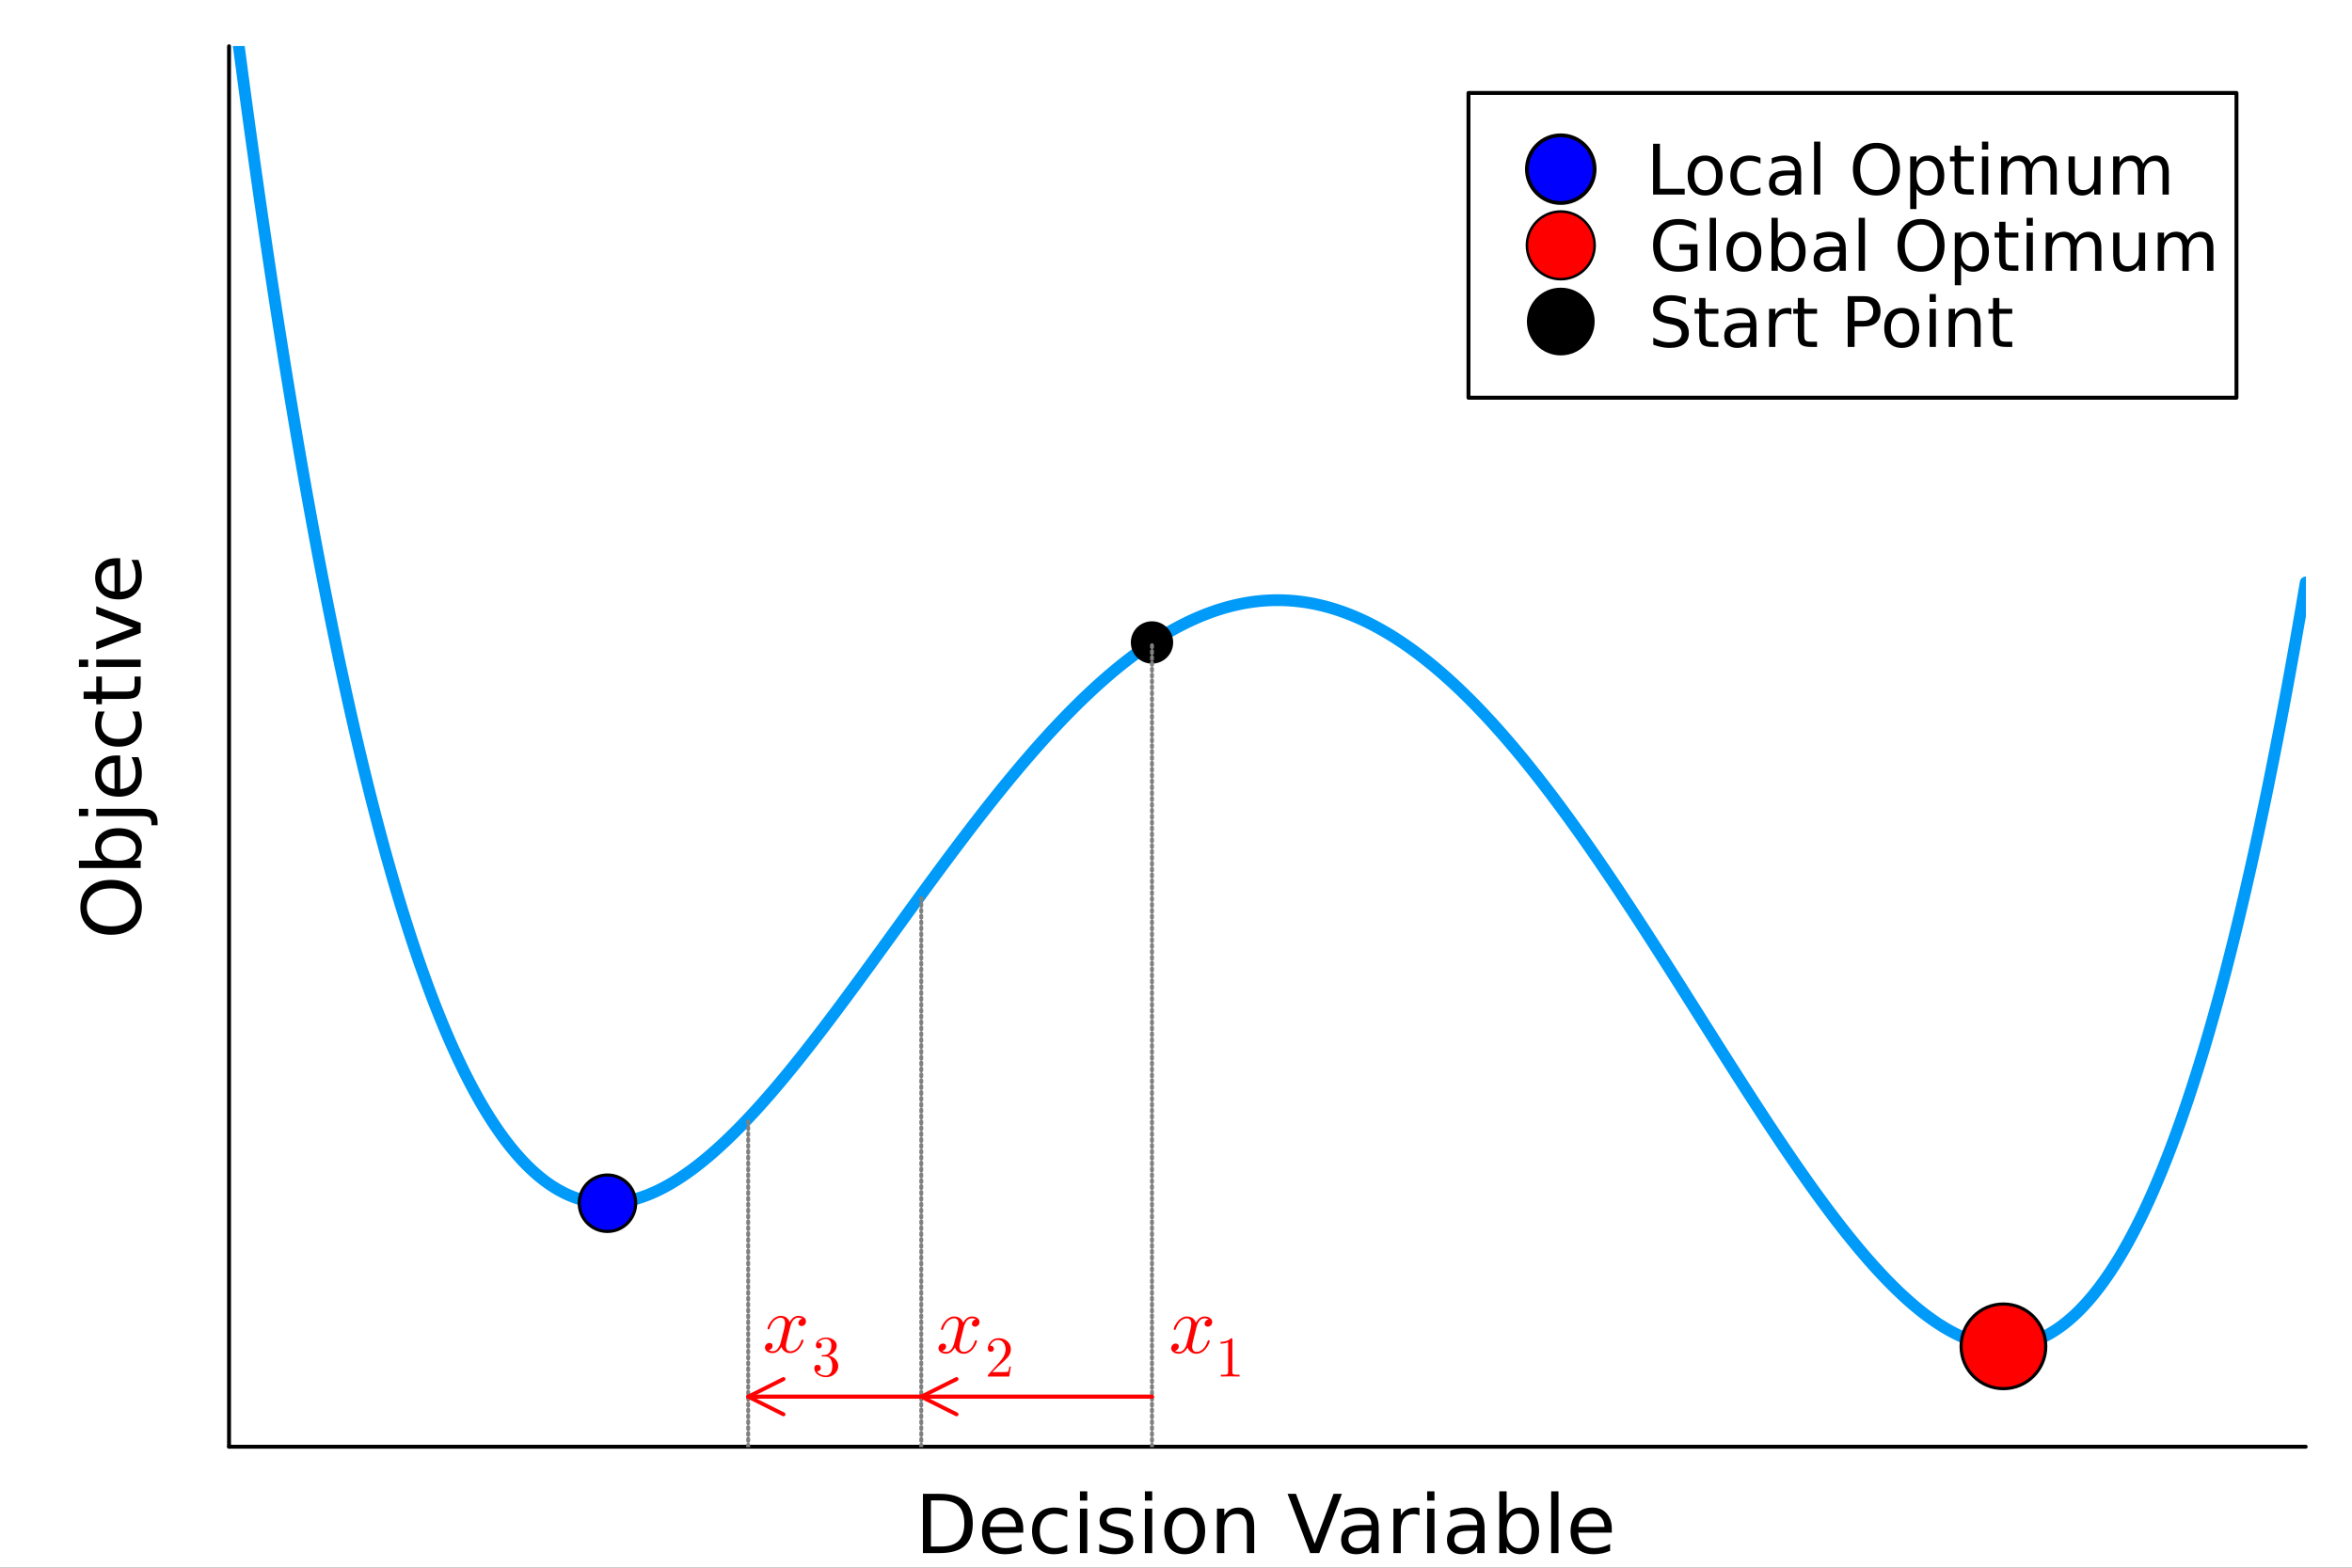 <?xml version="1.0" encoding="utf-8"?>
<svg xmlns="http://www.w3.org/2000/svg" xmlns:xlink="http://www.w3.org/1999/xlink" width="600" height="400" viewBox="0 0 2400 1600">
<rect x="0" y="0" width="2400" height="1600" fill="#333333" stroke="none"/>
<defs>
  <clipPath id="clip960">
    <rect x="0" y="0" width="2400" height="1600"/>
  </clipPath>
</defs>
<path clip-path="url(#clip960)" d="
M0 1600 L2400 1600 L2400 0 L0 0  Z
  " fill="#ffffff" fill-rule="evenodd" fill-opacity="1"/>
<defs>
  <clipPath id="clip961">
    <rect x="480" y="0" width="1681" height="1600"/>
  </clipPath>
</defs>
<path clip-path="url(#clip960)" d="
M233.708 1476.53 L2352.76 1476.53 L2352.76 47.244 L233.708 47.244  Z
  " fill="#ffffff" fill-rule="evenodd" fill-opacity="1"/>
<defs>
  <clipPath id="clip962">
    <rect x="233" y="47" width="2120" height="1430"/>
  </clipPath>
</defs>
<polyline clip-path="url(#clip960)" style="stroke:#000000; stroke-linecap:round; stroke-linejoin:round; stroke-width:4; stroke-opacity:1; fill:none" points="
  233.708,1476.53 2352.76,1476.53 
  "/>
<path clip-path="url(#clip960)" d="M949.959 1531.35 L949.959 1578.38 L959.843 1578.38 Q972.36 1578.38 978.153 1572.71 Q983.986 1567.04 983.986 1554.8 Q983.986 1542.65 978.153 1537.02 Q972.36 1531.35 959.843 1531.35 L949.959 1531.35 M941.776 1524.62 L958.587 1524.62 Q976.168 1524.62 984.391 1531.96 Q992.615 1539.25 992.615 1554.8 Q992.615 1570.44 984.351 1577.77 Q976.087 1585.1 958.587 1585.1 L941.776 1585.1 L941.776 1524.62 Z" fill="#000000" fill-rule="evenodd" fill-opacity="1" /><path clip-path="url(#clip960)" d="M1044.14 1560.56 L1044.14 1564.2 L1009.87 1564.2 Q1010.36 1571.9 1014.49 1575.95 Q1018.66 1579.96 1026.07 1579.96 Q1030.37 1579.96 1034.38 1578.91 Q1038.43 1577.85 1042.4 1575.75 L1042.4 1582.79 Q1038.39 1584.5 1034.18 1585.39 Q1029.96 1586.28 1025.63 1586.28 Q1014.77 1586.28 1008.41 1579.96 Q1002.09 1573.64 1002.09 1562.86 Q1002.09 1551.72 1008.09 1545.2 Q1014.12 1538.64 1024.33 1538.64 Q1033.49 1538.64 1038.79 1544.55 Q1044.14 1550.43 1044.14 1560.56 M1036.69 1558.37 Q1036.61 1552.25 1033.25 1548.61 Q1029.92 1544.96 1024.41 1544.96 Q1018.18 1544.96 1014.41 1548.48 Q1010.68 1552.01 1010.11 1558.41 L1036.69 1558.37 Z" fill="#000000" fill-rule="evenodd" fill-opacity="1" /><path clip-path="url(#clip960)" d="M1089.03 1541.48 L1089.03 1548.44 Q1085.87 1546.7 1082.67 1545.85 Q1079.51 1544.96 1076.27 1544.96 Q1069.01 1544.96 1065 1549.58 Q1060.99 1554.15 1060.99 1562.46 Q1060.99 1570.76 1065 1575.38 Q1069.01 1579.96 1076.27 1579.96 Q1079.51 1579.96 1082.67 1579.11 Q1085.87 1578.22 1089.03 1576.48 L1089.03 1583.36 Q1085.91 1584.82 1082.54 1585.55 Q1079.22 1586.28 1075.46 1586.28 Q1065.21 1586.28 1059.17 1579.84 Q1053.14 1573.4 1053.14 1562.46 Q1053.14 1551.36 1059.21 1545 Q1065.33 1538.64 1075.94 1538.64 Q1079.38 1538.64 1082.67 1539.37 Q1085.95 1540.06 1089.03 1541.48 Z" fill="#000000" fill-rule="evenodd" fill-opacity="1" /><path clip-path="url(#clip960)" d="M1101.99 1539.73 L1109.44 1539.73 L1109.44 1585.1 L1101.99 1585.1 L1101.99 1539.73 M1101.99 1522.07 L1109.44 1522.07 L1109.44 1531.51 L1101.99 1531.51 L1101.99 1522.07 Z" fill="#000000" fill-rule="evenodd" fill-opacity="1" /><path clip-path="url(#clip960)" d="M1153.96 1541.07 L1153.96 1548.12 Q1150.8 1546.5 1147.4 1545.69 Q1144 1544.88 1140.35 1544.88 Q1134.8 1544.88 1132.01 1546.58 Q1129.25 1548.28 1129.25 1551.68 Q1129.25 1554.28 1131.24 1555.78 Q1133.22 1557.23 1139.22 1558.57 L1141.77 1559.14 Q1149.71 1560.84 1153.03 1563.96 Q1156.39 1567.04 1156.39 1572.59 Q1156.39 1578.91 1151.37 1582.59 Q1146.39 1586.28 1137.64 1586.28 Q1133.99 1586.28 1130.02 1585.55 Q1126.09 1584.86 1121.72 1583.44 L1121.72 1575.75 Q1125.85 1577.89 1129.86 1578.99 Q1133.87 1580.04 1137.8 1580.04 Q1143.07 1580.04 1145.9 1578.26 Q1148.74 1576.43 1148.74 1573.15 Q1148.74 1570.12 1146.67 1568.5 Q1144.64 1566.87 1137.72 1565.38 L1135.13 1564.77 Q1128.2 1563.31 1125.12 1560.31 Q1122.04 1557.27 1122.04 1552.01 Q1122.04 1545.61 1126.58 1542.12 Q1131.11 1538.64 1139.46 1538.64 Q1143.59 1538.64 1147.24 1539.25 Q1150.88 1539.86 1153.96 1541.07 Z" fill="#000000" fill-rule="evenodd" fill-opacity="1" /><path clip-path="url(#clip960)" d="M1168.26 1539.73 L1175.72 1539.73 L1175.72 1585.1 L1168.26 1585.1 L1168.26 1539.73 M1168.26 1522.07 L1175.72 1522.07 L1175.72 1531.51 L1168.26 1531.51 L1168.26 1522.07 Z" fill="#000000" fill-rule="evenodd" fill-opacity="1" /><path clip-path="url(#clip960)" d="M1208.89 1544.96 Q1202.9 1544.96 1199.41 1549.66 Q1195.93 1554.32 1195.93 1562.46 Q1195.93 1570.6 1199.37 1575.3 Q1202.86 1579.96 1208.89 1579.96 Q1214.85 1579.96 1218.33 1575.26 Q1221.81 1570.56 1221.81 1562.46 Q1221.81 1554.4 1218.33 1549.7 Q1214.85 1544.96 1208.89 1544.96 M1208.89 1538.64 Q1218.61 1538.64 1224.16 1544.96 Q1229.71 1551.28 1229.71 1562.46 Q1229.71 1573.6 1224.16 1579.96 Q1218.61 1586.28 1208.89 1586.28 Q1199.13 1586.28 1193.58 1579.96 Q1188.07 1573.6 1188.07 1562.46 Q1188.07 1551.28 1193.58 1544.96 Q1199.13 1538.64 1208.89 1538.64 Z" fill="#000000" fill-rule="evenodd" fill-opacity="1" /><path clip-path="url(#clip960)" d="M1279.78 1557.72 L1279.78 1585.1 L1272.33 1585.1 L1272.33 1557.96 Q1272.33 1551.52 1269.82 1548.32 Q1267.31 1545.12 1262.28 1545.12 Q1256.25 1545.12 1252.76 1548.97 Q1249.28 1552.82 1249.28 1559.46 L1249.28 1585.1 L1241.79 1585.1 L1241.79 1539.73 L1249.28 1539.73 L1249.28 1546.78 Q1251.95 1542.69 1255.56 1540.67 Q1259.2 1538.64 1263.94 1538.64 Q1271.76 1538.64 1275.77 1543.5 Q1279.78 1548.32 1279.78 1557.72 Z" fill="#000000" fill-rule="evenodd" fill-opacity="1" /><path clip-path="url(#clip960)" d="M1336.94 1585.1 L1313.85 1524.62 L1322.4 1524.62 L1341.56 1575.54 L1360.76 1524.62 L1369.27 1524.62 L1346.22 1585.1 L1336.94 1585.1 Z" fill="#000000" fill-rule="evenodd" fill-opacity="1" /><path clip-path="url(#clip960)" d="M1391.95 1562.3 Q1382.92 1562.3 1379.44 1564.36 Q1375.95 1566.43 1375.95 1571.41 Q1375.95 1575.38 1378.54 1577.73 Q1381.18 1580.04 1385.67 1580.04 Q1391.87 1580.04 1395.6 1575.67 Q1399.37 1571.25 1399.37 1563.96 L1399.37 1562.3 L1391.95 1562.3 M1406.82 1559.22 L1406.82 1585.1 L1399.37 1585.1 L1399.37 1578.22 Q1396.81 1582.35 1393.01 1584.33 Q1389.2 1586.28 1383.69 1586.28 Q1376.72 1586.28 1372.59 1582.39 Q1368.5 1578.46 1368.5 1571.9 Q1368.5 1564.24 1373.6 1560.35 Q1378.75 1556.46 1388.91 1556.46 L1399.37 1556.46 L1399.37 1555.73 Q1399.37 1550.59 1395.96 1547.8 Q1392.6 1544.96 1386.48 1544.96 Q1382.6 1544.96 1378.91 1545.89 Q1375.22 1546.82 1371.82 1548.69 L1371.82 1541.8 Q1375.91 1540.22 1379.76 1539.45 Q1383.61 1538.64 1387.25 1538.64 Q1397.1 1538.64 1401.96 1543.74 Q1406.82 1548.85 1406.82 1559.22 Z" fill="#000000" fill-rule="evenodd" fill-opacity="1" /><path clip-path="url(#clip960)" d="M1448.46 1546.7 Q1447.21 1545.97 1445.71 1545.65 Q1444.25 1545.28 1442.47 1545.28 Q1436.15 1545.28 1432.75 1549.42 Q1429.38 1553.51 1429.38 1561.2 L1429.38 1585.1 L1421.89 1585.1 L1421.89 1539.73 L1429.38 1539.73 L1429.38 1546.78 Q1431.73 1542.65 1435.5 1540.67 Q1439.27 1538.64 1444.65 1538.64 Q1445.42 1538.64 1446.36 1538.76 Q1447.29 1538.84 1448.42 1539.05 L1448.46 1546.7 Z" fill="#000000" fill-rule="evenodd" fill-opacity="1" /><path clip-path="url(#clip960)" d="M1456.28 1539.73 L1463.73 1539.73 L1463.73 1585.1 L1456.28 1585.1 L1456.28 1539.73 M1456.28 1522.07 L1463.73 1522.07 L1463.73 1531.51 L1456.28 1531.51 L1456.28 1522.07 Z" fill="#000000" fill-rule="evenodd" fill-opacity="1" /><path clip-path="url(#clip960)" d="M1499.95 1562.3 Q1490.92 1562.3 1487.43 1564.36 Q1483.95 1566.43 1483.95 1571.41 Q1483.95 1575.38 1486.54 1577.73 Q1489.17 1580.04 1493.67 1580.04 Q1499.87 1580.04 1503.6 1575.67 Q1507.36 1571.25 1507.36 1563.96 L1507.36 1562.3 L1499.95 1562.3 M1514.82 1559.22 L1514.82 1585.1 L1507.36 1585.1 L1507.36 1578.22 Q1504.81 1582.35 1501 1584.33 Q1497.2 1586.28 1491.69 1586.28 Q1484.72 1586.28 1480.59 1582.39 Q1476.5 1578.46 1476.5 1571.9 Q1476.5 1564.24 1481.6 1560.35 Q1486.74 1556.46 1496.91 1556.46 L1507.36 1556.46 L1507.36 1555.73 Q1507.36 1550.59 1503.96 1547.8 Q1500.6 1544.96 1494.48 1544.96 Q1490.59 1544.96 1486.91 1545.89 Q1483.22 1546.82 1479.82 1548.69 L1479.82 1541.8 Q1483.91 1540.22 1487.76 1539.45 Q1491.6 1538.64 1495.25 1538.64 Q1505.09 1538.64 1509.96 1543.74 Q1514.82 1548.85 1514.82 1559.22 Z" fill="#000000" fill-rule="evenodd" fill-opacity="1" /><path clip-path="url(#clip960)" d="M1562.74 1562.46 Q1562.74 1554.24 1559.34 1549.58 Q1555.97 1544.88 1550.06 1544.88 Q1544.15 1544.88 1540.74 1549.58 Q1537.38 1554.24 1537.38 1562.46 Q1537.38 1570.68 1540.74 1575.38 Q1544.15 1580.04 1550.06 1580.04 Q1555.97 1580.04 1559.34 1575.38 Q1562.74 1570.68 1562.74 1562.46 M1537.38 1546.62 Q1539.73 1542.57 1543.29 1540.62 Q1546.9 1538.64 1551.88 1538.64 Q1560.15 1538.64 1565.29 1545.2 Q1570.48 1551.76 1570.48 1562.46 Q1570.48 1573.15 1565.29 1579.72 Q1560.15 1586.28 1551.88 1586.28 Q1546.9 1586.28 1543.29 1584.33 Q1539.73 1582.35 1537.38 1578.3 L1537.38 1585.1 L1529.89 1585.1 L1529.89 1522.07 L1537.38 1522.07 L1537.38 1546.62 Z" fill="#000000" fill-rule="evenodd" fill-opacity="1" /><path clip-path="url(#clip960)" d="M1582.83 1522.07 L1590.28 1522.07 L1590.28 1585.1 L1582.83 1585.1 L1582.83 1522.07 Z" fill="#000000" fill-rule="evenodd" fill-opacity="1" /><path clip-path="url(#clip960)" d="M1644.69 1560.56 L1644.69 1564.2 L1610.42 1564.2 Q1610.9 1571.9 1615.04 1575.95 Q1619.21 1579.96 1626.62 1579.96 Q1630.92 1579.96 1634.93 1578.91 Q1638.98 1577.85 1642.95 1575.75 L1642.95 1582.79 Q1638.94 1584.5 1634.72 1585.39 Q1630.51 1586.28 1626.18 1586.28 Q1615.32 1586.28 1608.96 1579.96 Q1602.64 1573.64 1602.64 1562.86 Q1602.64 1551.72 1608.64 1545.2 Q1614.67 1538.64 1624.88 1538.64 Q1634.03 1538.64 1639.34 1544.55 Q1644.69 1550.43 1644.69 1560.56 M1637.23 1558.37 Q1637.15 1552.25 1633.79 1548.61 Q1630.47 1544.96 1624.96 1544.96 Q1618.72 1544.96 1614.95 1548.48 Q1611.23 1552.01 1610.66 1558.41 L1637.23 1558.37 Z" fill="#000000" fill-rule="evenodd" fill-opacity="1" /><polyline clip-path="url(#clip960)" style="stroke:#000000; stroke-linecap:round; stroke-linejoin:round; stroke-width:4; stroke-opacity:1; fill:none" points="
  233.708,1476.53 233.708,47.244 
  "/>
<path clip-path="url(#clip960)" d="M88.634 926.008 Q88.634 934.92 95.278 940.187 Q101.921 945.412 113.385 945.412 Q124.809 945.412 131.452 940.187 Q138.096 934.92 138.096 926.008 Q138.096 917.096 131.452 911.911 Q124.809 906.686 113.385 906.686 Q101.921 906.686 95.278 911.911 Q88.634 917.096 88.634 926.008 M81.991 926.008 Q81.991 913.289 90.538 905.673 Q99.045 898.057 113.385 898.057 Q127.685 898.057 136.232 905.673 Q144.739 913.289 144.739 926.008 Q144.739 938.769 136.232 946.425 Q127.725 954.041 113.385 954.041 Q99.045 954.041 90.538 946.425 Q81.991 938.769 81.991 926.008 Z" fill="#000000" fill-rule="evenodd" fill-opacity="1" /><path clip-path="url(#clip960)" d="M120.92 853.011 Q112.696 853.011 108.038 856.414 Q103.339 859.776 103.339 865.69 Q103.339 871.605 108.038 875.007 Q112.696 878.37 120.92 878.37 Q129.143 878.37 133.842 875.007 Q138.501 871.605 138.501 865.69 Q138.501 859.776 133.842 856.414 Q129.143 853.011 120.92 853.011 M105.081 878.37 Q101.03 876.02 99.085 872.455 Q97.1 868.85 97.1 863.867 Q97.1 855.604 103.663 850.459 Q110.225 845.274 120.92 845.274 Q131.614 845.274 138.177 850.459 Q144.739 855.604 144.739 863.867 Q144.739 868.85 142.795 872.455 Q140.81 876.02 136.759 878.37 L143.564 878.37 L143.564 885.864 L80.532 885.864 L80.532 878.37 L105.081 878.37 Z" fill="#000000" fill-rule="evenodd" fill-opacity="1" /><path clip-path="url(#clip960)" d="M98.194 832.919 L98.194 825.465 L144.375 825.465 Q153.043 825.465 156.932 828.787 Q160.821 832.068 160.821 839.4 L160.821 842.236 L154.502 842.236 L154.502 840.251 Q154.502 835.997 152.517 834.458 Q150.572 832.919 144.375 832.919 L98.194 832.919 M80.532 832.919 L80.532 825.465 L89.971 825.465 L89.971 832.919 L80.532 832.919 Z" fill="#000000" fill-rule="evenodd" fill-opacity="1" /><path clip-path="url(#clip960)" d="M119.016 771.061 L122.662 771.061 L122.662 805.332 Q130.358 804.846 134.409 800.714 Q138.42 796.541 138.42 789.128 Q138.42 784.834 137.366 780.824 Q136.313 776.773 134.207 772.803 L141.255 772.803 Q142.957 776.814 143.848 781.027 Q144.739 785.239 144.739 789.574 Q144.739 800.43 138.42 806.79 Q132.1 813.11 121.325 813.11 Q110.185 813.11 103.663 807.114 Q97.1 801.078 97.1 790.87 Q97.1 781.715 103.015 776.408 Q108.889 771.061 119.016 771.061 M116.828 778.515 Q110.712 778.596 107.066 781.958 Q103.42 785.28 103.42 790.789 Q103.42 797.028 106.944 800.795 Q110.468 804.522 116.869 805.089 L116.828 778.515 Z" fill="#000000" fill-rule="evenodd" fill-opacity="1" /><path clip-path="url(#clip960)" d="M99.936 726.177 L106.904 726.177 Q105.162 729.337 104.311 732.537 Q103.42 735.697 103.42 738.938 Q103.42 746.189 108.038 750.199 Q112.615 754.21 120.92 754.21 Q129.224 754.21 133.842 750.199 Q138.42 746.189 138.42 738.938 Q138.42 735.697 137.569 732.537 Q136.678 729.337 134.936 726.177 L141.822 726.177 Q143.281 729.296 144.01 732.659 Q144.739 735.98 144.739 739.748 Q144.739 749.997 138.298 756.032 Q131.857 762.068 120.92 762.068 Q109.82 762.068 103.46 755.992 Q97.1 749.875 97.1 739.262 Q97.1 735.818 97.83 732.537 Q98.518 729.256 99.936 726.177 Z" fill="#000000" fill-rule="evenodd" fill-opacity="1" /><path clip-path="url(#clip960)" d="M85.312 705.842 L98.194 705.842 L98.194 690.489 L103.987 690.489 L103.987 705.842 L128.617 705.842 Q134.166 705.842 135.746 704.343 Q137.326 702.804 137.326 698.145 L137.326 690.489 L143.564 690.489 L143.564 698.145 Q143.564 706.773 140.364 710.055 Q137.123 713.336 128.617 713.336 L103.987 713.336 L103.987 718.805 L98.194 718.805 L98.194 713.336 L85.312 713.336 L85.312 705.842 Z" fill="#000000" fill-rule="evenodd" fill-opacity="1" /><path clip-path="url(#clip960)" d="M98.194 680.686 L98.194 673.232 L143.564 673.232 L143.564 680.686 L98.194 680.686 M80.532 680.686 L80.532 673.232 L89.971 673.232 L89.971 680.686 L80.532 680.686 Z" fill="#000000" fill-rule="evenodd" fill-opacity="1" /><path clip-path="url(#clip960)" d="M98.194 662.983 L98.194 655.084 L136.273 640.906 L98.194 626.728 L98.194 618.828 L143.564 635.842 L143.564 645.969 L98.194 662.983 Z" fill="#000000" fill-rule="evenodd" fill-opacity="1" /><path clip-path="url(#clip960)" d="M119.016 569.731 L122.662 569.731 L122.662 604.002 Q130.358 603.516 134.409 599.384 Q138.42 595.212 138.42 587.798 Q138.42 583.504 137.366 579.494 Q136.313 575.443 134.207 571.473 L141.255 571.473 Q142.957 575.484 143.848 579.697 Q144.739 583.91 144.739 588.244 Q144.739 599.1 138.42 605.46 Q132.1 611.78 121.325 611.78 Q110.185 611.78 103.663 605.784 Q97.1 599.749 97.1 589.54 Q97.1 580.385 103.015 575.079 Q108.889 569.731 119.016 569.731 M116.828 577.185 Q110.712 577.266 107.066 580.628 Q103.42 583.95 103.42 589.459 Q103.42 595.698 106.944 599.465 Q110.468 603.192 116.869 603.759 L116.828 577.185 Z" fill="#000000" fill-rule="evenodd" fill-opacity="1" /><polyline clip-path="url(#clip962)" style="stroke:#009af9; stroke-linecap:round; stroke-linejoin:round; stroke-width:12; stroke-opacity:1; fill:none" points="
  233.708,-30.346 236.063,-11.732 238.417,6.703 240.772,24.959 243.126,43.039 245.481,60.943 247.835,78.672 250.19,96.226 252.544,113.607 254.899,130.816 
  257.253,147.853 259.608,164.719 261.962,181.415 264.317,197.943 266.671,214.302 269.026,230.494 271.38,246.52 273.735,262.38 276.089,278.076 278.444,293.608 
  280.798,308.978 283.153,324.185 285.507,339.232 287.862,354.118 290.216,368.845 292.571,383.413 294.925,397.824 297.28,412.078 299.634,426.176 301.989,440.118 
  304.343,453.907 306.698,467.543 309.052,481.025 311.407,494.357 313.761,507.537 316.116,520.567 318.47,533.448 320.825,546.181 323.179,558.767 325.534,571.205 
  327.888,583.498 330.243,595.646 332.597,607.65 334.952,619.51 337.306,631.228 339.661,642.805 342.015,654.24 344.37,665.535 346.724,676.691 349.079,687.709 
  351.433,698.589 353.788,709.332 356.142,719.94 358.497,730.412 360.851,740.749 363.206,750.953 365.56,761.025 367.915,770.964 370.269,780.772 372.624,790.45 
  374.978,799.998 377.333,809.417 379.687,818.709 382.042,827.873 384.396,836.91 386.751,845.822 389.105,854.609 391.46,863.272 393.814,871.812 396.169,880.229 
  398.523,888.524 400.878,896.698 403.232,904.752 405.587,912.686 407.941,920.502 410.296,928.2 412.65,935.78 415.005,943.244 417.359,950.593 419.714,957.826 
  422.068,964.946 424.423,971.951 426.777,978.845 429.132,985.626 431.486,992.296 433.841,998.856 436.195,1005.31 438.55,1011.65 440.904,1017.88 443.259,1024 
  445.613,1030.02 447.968,1035.94 450.322,1041.74 452.677,1047.45 455.031,1053.04 457.386,1058.54 459.74,1063.93 462.095,1069.22 464.449,1074.41 466.804,1079.5 
  469.158,1084.5 471.513,1089.39 473.867,1094.18 476.222,1098.88 478.576,1103.48 480.931,1107.98 483.285,1112.39 485.64,1116.7 487.994,1120.92 490.349,1125.05 
  492.703,1129.08 495.058,1133.03 497.412,1136.88 499.767,1140.64 502.121,1144.31 504.476,1147.89 506.83,1151.39 509.185,1154.79 511.539,1158.11 513.894,1161.34 
  516.248,1164.49 518.603,1167.55 520.957,1170.53 523.312,1173.42 525.666,1176.23 528.021,1178.96 530.375,1181.61 532.73,1184.18 535.084,1186.66 537.438,1189.07 
  539.793,1191.39 542.147,1193.64 544.502,1195.81 546.856,1197.91 549.211,1199.92 551.565,1201.86 553.92,1203.73 556.274,1205.52 558.629,1207.24 560.983,1208.88 
  563.338,1210.46 565.692,1211.96 568.047,1213.38 570.401,1214.74 572.756,1216.03 575.11,1217.25 577.465,1218.4 579.819,1219.48 582.174,1220.49 584.528,1221.44 
  586.883,1222.32 589.237,1223.13 591.592,1223.88 593.946,1224.57 596.301,1225.19 598.655,1225.75 601.01,1226.24 603.364,1226.68 605.719,1227.05 608.073,1227.36 
  610.428,1227.61 612.782,1227.8 615.137,1227.93 617.491,1228 619.846,1228.02 622.2,1227.97 624.555,1227.87 626.909,1227.72 629.264,1227.51 631.618,1227.24 
  633.973,1226.92 636.327,1226.55 638.682,1226.12 641.036,1225.64 643.391,1225.11 645.745,1224.52 648.1,1223.89 650.454,1223.2 652.809,1222.46 655.163,1221.68 
  657.518,1220.84 659.872,1219.96 662.227,1219.03 664.581,1218.06 666.936,1217.03 669.29,1215.96 671.645,1214.85 673.999,1213.69 676.354,1212.48 678.708,1211.23 
  681.063,1209.94 683.417,1208.61 685.772,1207.23 688.126,1205.81 690.481,1204.35 692.835,1202.85 695.19,1201.31 697.544,1199.73 699.899,1198.11 702.253,1196.45 
  704.608,1194.75 706.962,1193.02 709.317,1191.25 711.671,1189.44 714.026,1187.6 716.38,1185.72 718.735,1183.81 721.089,1181.86 723.444,1179.88 725.798,1177.86 
  728.153,1175.81 730.507,1173.73 732.862,1171.61 735.216,1169.47 737.571,1167.29 739.925,1165.09 742.28,1162.85 744.634,1160.58 746.989,1158.29 749.343,1155.96 
  751.698,1153.61 754.052,1151.23 756.407,1148.82 758.761,1146.39 761.116,1143.93 763.47,1141.44 765.825,1138.93 768.179,1136.4 770.534,1133.84 772.888,1131.25 
  775.243,1128.64 777.597,1126.01 779.952,1123.36 782.306,1120.68 784.661,1117.99 787.015,1115.27 789.37,1112.53 791.724,1109.77 794.079,1106.99 796.433,1104.19 
  798.788,1101.37 801.142,1098.54 803.497,1095.68 805.851,1092.81 808.206,1089.92 810.56,1087.01 812.915,1084.09 815.269,1081.15 817.624,1078.2 819.978,1075.23 
  822.333,1072.24 824.687,1069.25 827.042,1066.23 829.396,1063.21 831.751,1060.17 834.105,1057.12 836.46,1054.05 838.814,1050.98 841.169,1047.89 843.523,1044.79 
  845.878,1041.69 848.232,1038.57 850.587,1035.44 852.941,1032.3 855.296,1029.15 857.65,1026 860.005,1022.83 862.359,1019.66 864.714,1016.48 867.068,1013.3 
  869.423,1010.1 871.777,1006.9 874.132,1003.7 876.486,1000.49 878.841,997.27 881.195,994.049 883.55,990.823 885.904,987.593 888.259,984.36 890.613,981.123 
  892.968,977.883 895.322,974.64 897.677,971.395 900.031,968.148 902.386,964.899 904.74,961.649 907.095,958.398 909.449,955.147 911.804,951.895 914.158,948.644 
  916.513,945.393 918.867,942.143 921.222,938.894 923.576,935.646 925.931,932.4 928.285,929.157 930.64,925.915 932.994,922.677 935.349,919.442 937.703,916.21 
  940.058,912.982 942.412,909.758 944.767,906.538 947.121,903.323 949.476,900.113 951.83,896.909 954.185,893.71 956.539,890.517 958.894,887.33 961.248,884.15 
  963.603,880.977 965.957,877.811 968.312,874.653 970.666,871.502 973.02,868.359 975.375,865.225 977.729,862.099 980.084,858.982 982.438,855.875 984.793,852.776 
  987.147,849.688 989.502,846.61 991.856,843.542 994.211,840.485 996.565,837.438 998.92,834.403 1001.27,831.379 1003.63,828.367 1005.98,825.367 1008.34,822.379 
  1010.69,819.404 1013.05,816.441 1015.4,813.491 1017.76,810.555 1020.11,807.632 1022.46,804.723 1024.82,801.828 1027.17,798.947 1029.53,796.081 1031.88,793.23 
  1034.24,790.393 1036.59,787.572 1038.95,784.766 1041.3,781.976 1043.66,779.202 1046.01,776.445 1048.36,773.703 1050.72,770.979 1053.07,768.271 1055.43,765.58 
  1057.78,762.907 1060.14,760.251 1062.49,757.613 1064.85,754.993 1067.2,752.391 1069.55,749.808 1071.91,747.243 1074.26,744.697 1076.62,742.171 1078.97,739.663 
  1081.33,737.175 1083.68,734.706 1086.04,732.258 1088.39,729.829 1090.75,727.421 1093.1,725.033 1095.45,722.666 1097.81,720.32 1100.16,717.995 1102.52,715.691 
  1104.87,713.408 1107.23,711.147 1109.58,708.908 1111.94,706.69 1114.29,704.495 1116.64,702.322 1119,700.171 1121.35,698.043 1123.71,695.938 1126.06,693.856 
  1128.42,691.797 1130.77,689.761 1133.13,687.749 1135.48,685.761 1137.84,683.796 1140.19,681.855 1142.54,679.938 1144.9,678.045 1147.25,676.177 1149.61,674.333 
  1151.96,672.514 1154.32,670.72 1156.67,668.951 1159.03,667.206 1161.38,665.487 1163.73,663.794 1166.09,662.126 1168.44,660.483 1170.8,658.866 1173.15,657.275 
  1175.51,655.711 1177.86,654.172 1180.22,652.659 1182.57,651.173 1184.93,649.714 1187.28,648.281 1189.63,646.875 1191.99,645.495 1194.34,644.143 1196.7,642.817 
  1199.05,641.519 1201.41,640.248 1203.76,639.004 1206.12,637.788 1208.47,636.6 1210.82,635.439 1213.18,634.306 1215.53,633.2 1217.89,632.123 1220.24,631.073 
  1222.6,630.052 1224.95,629.059 1227.31,628.094 1229.66,627.158 1232.02,626.25 1234.37,625.37 1236.72,624.519 1239.08,623.697 1241.43,622.904 1243.79,622.139 
  1246.14,621.403 1248.5,620.696 1250.85,620.018 1253.21,619.369 1255.56,618.749 1257.91,618.159 1260.27,617.597 1262.62,617.065 1264.98,616.562 1267.33,616.089 
  1269.69,615.645 1272.04,615.23 1274.4,614.845 1276.75,614.49 1279.11,614.164 1281.46,613.868 1283.81,613.601 1286.17,613.364 1288.52,613.157 1290.88,612.98 
  1293.23,612.832 1295.59,612.714 1297.94,612.626 1300.3,612.568 1302.65,612.54 1305,612.542 1307.36,612.573 1309.71,612.635 1312.07,612.726 1314.42,612.847 
  1316.78,612.999 1319.13,613.18 1321.49,613.391 1323.84,613.632 1326.2,613.904 1328.55,614.205 1330.9,614.536 1333.26,614.897 1335.61,615.288 1337.97,615.709 
  1340.32,616.159 1342.68,616.64 1345.03,617.151 1347.39,617.691 1349.74,618.262 1352.09,618.862 1354.45,619.492 1356.8,620.152 1359.16,620.841 1361.51,621.561 
  1363.87,622.309 1366.22,623.088 1368.58,623.896 1370.93,624.734 1373.29,625.602 1375.64,626.499 1377.99,627.425 1380.35,628.381 1382.7,629.366 1385.06,630.38 
  1387.41,631.424 1389.77,632.497 1392.12,633.599 1394.48,634.731 1396.83,635.891 1399.18,637.08 1401.54,638.299 1403.89,639.546 1406.25,640.822 1408.6,642.126 
  1410.96,643.46 1413.31,644.822 1415.67,646.212 1418.02,647.631 1420.37,649.078 1422.73,650.553 1425.08,652.057 1427.44,653.589 1429.79,655.149 1432.15,656.736 
  1434.5,658.352 1436.86,659.995 1439.21,661.666 1441.57,663.365 1443.92,665.091 1446.27,666.844 1448.63,668.625 1450.98,670.433 1453.34,672.267 1455.69,674.129 
  1458.05,676.018 1460.4,677.933 1462.76,679.875 1465.11,681.844 1467.46,683.838 1469.82,685.86 1472.17,687.907 1474.53,689.98 1476.88,692.079 1479.24,694.204 
  1481.59,696.355 1483.95,698.531 1486.3,700.732 1488.66,702.959 1491.01,705.21 1493.36,707.487 1495.72,709.788 1498.07,712.114 1500.43,714.465 1502.78,716.84 
  1505.14,719.239 1507.49,721.663 1509.85,724.11 1512.2,726.581 1514.55,729.076 1516.91,731.594 1519.26,734.135 1521.62,736.7 1523.97,739.287 1526.33,741.897 
  1528.68,744.53 1531.04,747.186 1533.39,749.863 1535.75,752.563 1538.1,755.285 1540.45,758.028 1542.81,760.793 1545.16,763.58 1547.52,766.388 1549.87,769.216 
  1552.23,772.066 1554.58,774.936 1556.94,777.827 1559.29,780.737 1561.64,783.668 1564,786.619 1566.35,789.59 1568.71,792.58 1571.06,795.589 1573.42,798.617 
  1575.77,801.664 1578.13,804.73 1580.48,807.814 1582.84,810.916 1585.19,814.037 1587.54,817.175 1589.9,820.331 1592.25,823.504 1594.61,826.694 1596.96,829.901 
  1599.32,833.125 1601.67,836.365 1604.03,839.621 1606.38,842.894 1608.73,846.182 1611.09,849.485 1613.44,852.804 1615.8,856.138 1618.15,859.486 1620.51,862.85 
  1622.86,866.227 1625.22,869.618 1627.57,873.024 1629.93,876.442 1632.28,879.874 1634.63,883.319 1636.99,886.777 1639.34,890.247 1641.7,893.73 1644.05,897.225 
  1646.41,900.731 1648.76,904.248 1651.12,907.777 1653.47,911.317 1655.82,914.867 1658.18,918.428 1660.53,921.998 1662.89,925.579 1665.24,929.169 1667.6,932.768 
  1669.95,936.376 1672.31,939.993 1674.66,943.618 1677.02,947.251 1679.37,950.892 1681.72,954.541 1684.08,958.196 1686.43,961.859 1688.79,965.528 1691.14,969.203 
  1693.5,972.884 1695.85,976.571 1698.21,980.263 1700.56,983.961 1702.91,987.663 1705.27,991.369 1707.62,995.079 1709.98,998.794 1712.33,1002.51 1714.69,1006.23 
  1717.04,1009.96 1719.4,1013.68 1721.75,1017.41 1724.11,1021.14 1726.46,1024.87 1728.81,1028.6 1731.17,1032.34 1733.52,1036.07 1735.88,1039.81 1738.23,1043.54 
  1740.59,1047.27 1742.94,1051 1745.3,1054.74 1747.65,1058.47 1750,1062.19 1752.36,1065.92 1754.71,1069.64 1757.07,1073.36 1759.42,1077.08 1761.78,1080.79 
  1764.13,1084.5 1766.49,1088.2 1768.84,1091.9 1771.2,1095.59 1773.55,1099.28 1775.9,1102.96 1778.26,1106.64 1780.61,1110.31 1782.97,1113.97 1785.32,1117.62 
  1787.68,1121.27 1790.03,1124.91 1792.39,1128.54 1794.74,1132.16 1797.09,1135.77 1799.45,1139.37 1801.8,1142.96 1804.16,1146.54 1806.51,1150.11 1808.87,1153.67 
  1811.22,1157.21 1813.58,1160.75 1815.93,1164.27 1818.29,1167.78 1820.64,1171.27 1822.99,1174.75 1825.35,1178.22 1827.7,1181.67 1830.06,1185.11 1832.41,1188.53 
  1834.77,1191.93 1837.12,1195.32 1839.48,1198.69 1841.83,1202.05 1844.18,1205.38 1846.54,1208.7 1848.89,1212 1851.25,1215.28 1853.6,1218.55 1855.96,1221.79 
  1858.31,1225.01 1860.67,1228.21 1863.02,1231.39 1865.37,1234.55 1867.73,1237.68 1870.08,1240.8 1872.44,1243.89 1874.79,1246.95 1877.15,1250 1879.5,1253.02 
  1881.86,1256.01 1884.21,1258.98 1886.57,1261.92 1888.92,1264.84 1891.27,1267.73 1893.63,1270.59 1895.98,1273.42 1898.34,1276.23 1900.69,1279.01 1903.05,1281.76 
  1905.4,1284.48 1907.76,1287.17 1910.11,1289.82 1912.46,1292.45 1914.82,1295.05 1917.17,1297.61 1919.53,1300.14 1921.88,1302.64 1924.24,1305.11 1926.59,1307.54 
  1928.95,1309.93 1931.3,1312.3 1933.66,1314.62 1936.01,1316.91 1938.36,1319.16 1940.72,1321.38 1943.07,1323.56 1945.43,1325.7 1947.78,1327.8 1950.14,1329.86 
  1952.49,1331.89 1954.85,1333.87 1957.2,1335.81 1959.55,1337.71 1961.91,1339.57 1964.26,1341.39 1966.62,1343.16 1968.97,1344.9 1971.33,1346.58 1973.68,1348.23 
  1976.04,1349.82 1978.39,1351.38 1980.75,1352.88 1983.1,1354.34 1985.45,1355.75 1987.81,1357.12 1990.16,1358.43 1992.52,1359.7 1994.87,1360.92 1997.23,1362.09 
  1999.58,1363.21 2001.94,1364.27 2004.29,1365.29 2006.64,1366.25 2009,1367.16 2011.35,1368.02 2013.71,1368.82 2016.06,1369.57 2018.42,1370.26 2020.77,1370.9 
  2023.13,1371.48 2025.48,1372.01 2027.84,1372.48 2030.19,1372.88 2032.54,1373.24 2034.9,1373.53 2037.25,1373.76 2039.61,1373.93 2041.96,1374.04 2044.32,1374.09 
  2046.67,1374.08 2049.03,1374 2051.38,1373.87 2053.73,1373.66 2056.09,1373.4 2058.44,1373.06 2060.8,1372.67 2063.15,1372.2 2065.51,1371.67 2067.86,1371.07 
  2070.22,1370.4 2072.57,1369.67 2074.93,1368.86 2077.28,1367.99 2079.63,1367.04 2081.99,1366.02 2084.34,1364.93 2086.7,1363.77 2089.05,1362.54 2091.41,1361.23 
  2093.76,1359.84 2096.12,1358.39 2098.47,1356.85 2100.82,1355.24 2103.18,1353.55 2105.53,1351.79 2107.89,1349.94 2110.24,1348.02 2112.6,1346.01 2114.95,1343.93 
  2117.31,1341.77 2119.66,1339.52 2122.02,1337.19 2124.37,1334.78 2126.72,1332.29 2129.08,1329.71 2131.43,1327.04 2133.79,1324.29 2136.14,1321.46 2138.5,1318.53 
  2140.85,1315.52 2143.21,1312.42 2145.56,1309.23 2147.91,1305.95 2150.27,1302.58 2152.62,1299.12 2154.98,1295.57 2157.33,1291.93 2159.69,1288.19 2162.04,1284.36 
  2164.4,1280.43 2166.75,1276.41 2169.11,1272.29 2171.46,1268.08 2173.81,1263.77 2176.17,1259.36 2178.52,1254.85 2180.88,1250.24 2183.23,1245.54 2185.59,1240.73 
  2187.94,1235.82 2190.3,1230.8 2192.65,1225.69 2195,1220.47 2197.36,1215.14 2199.71,1209.71 2202.07,1204.17 2204.42,1198.53 2206.78,1192.78 2209.13,1186.92 
  2211.49,1180.96 2213.84,1174.88 2216.2,1168.69 2218.55,1162.39 2220.9,1155.98 2223.26,1149.46 2225.61,1142.82 2227.97,1136.07 2230.32,1129.2 2232.68,1122.22 
  2235.03,1115.12 2237.39,1107.91 2239.74,1100.57 2242.09,1093.12 2244.45,1085.55 2246.8,1077.86 2249.16,1070.05 2251.51,1062.11 2253.87,1054.05 2256.22,1045.87 
  2258.58,1037.57 2260.93,1029.14 2263.29,1020.58 2265.64,1011.9 2267.99,1003.09 2270.35,994.157 2272.7,985.092 2275.06,975.896 2277.41,966.57 2279.77,957.114 
  2282.12,947.525 2284.48,937.803 2286.83,927.948 2289.18,917.958 2291.54,907.833 2293.89,897.572 2296.25,887.175 2298.6,876.639 2300.96,865.966 2303.31,855.153 
  2305.67,844.2 2308.02,833.106 2310.37,821.87 2312.73,810.492 2315.08,798.971 2317.44,787.305 2319.79,775.495 2322.15,763.538 2324.5,751.435 2326.86,739.185 
  2329.21,726.786 2331.57,714.238 2333.92,701.54 2336.27,688.691 2338.63,675.691 2340.98,662.538 2343.34,649.232 2345.69,635.771 2348.05,622.155 2350.4,608.384 
  2352.76,594.456 
  "/>
<circle clip-path="url(#clip962)" cx="619.846" cy="1228.02" r="28.8" fill="#0000ff" fill-rule="evenodd" fill-opacity="1" stroke="#000000" stroke-opacity="1" stroke-width="3.2"/>
<circle clip-path="url(#clip962)" cx="2044.32" cy="1374.09" r="43.2" fill="#ff0000" fill-rule="evenodd" fill-opacity="1" stroke="#000000" stroke-opacity="1" stroke-width="3.2"/>
<circle clip-path="url(#clip962)" cx="1175.51" cy="655.711" r="21.6" fill="#000000" fill-rule="evenodd" fill-opacity="1" stroke="none"/>
<polyline clip-path="url(#clip962)" style="stroke:#808080; stroke-linecap:round; stroke-linejoin:round; stroke-width:4; stroke-opacity:1; fill:none" stroke-dasharray="2, 4" points="
  1175.51,1476.53 1175.51,655.711 
  "/>
<polyline clip-path="url(#clip962)" style="stroke:#808080; stroke-linecap:round; stroke-linejoin:round; stroke-width:4; stroke-opacity:1; fill:none" stroke-dasharray="2, 4" points="
  940.058,1476.53 940.058,912.982 
  "/>
<polyline clip-path="url(#clip962)" style="stroke:#808080; stroke-linecap:round; stroke-linejoin:round; stroke-width:4; stroke-opacity:1; fill:none" stroke-dasharray="2, 4" points="
  763.47,1476.53 763.47,1141.44 
  "/>
<polyline clip-path="url(#clip962)" style="stroke:#ff0000; stroke-linecap:round; stroke-linejoin:round; stroke-width:4; stroke-opacity:1; fill:none" points="
  1175.51,1425.48 940.058,1425.48 
  "/>
<polyline clip-path="url(#clip962)" style="stroke:#ff0000; stroke-linecap:round; stroke-linejoin:round; stroke-width:4; stroke-opacity:1; fill:none" points="
  976.058,1443.48 940.058,1425.48 976.058,1407.48 
  "/>
<polyline clip-path="url(#clip962)" style="stroke:#ff0000; stroke-linecap:round; stroke-linejoin:round; stroke-width:4; stroke-opacity:1; fill:none" points="
  940.058,1425.48 1175.51,1425.48 
  "/>
<polyline clip-path="url(#clip962)" style="stroke:#ff0000; stroke-linecap:round; stroke-linejoin:round; stroke-width:4; stroke-opacity:1; fill:none" points="
  940.058,1425.48 763.47,1425.48 
  "/>
<polyline clip-path="url(#clip962)" style="stroke:#ff0000; stroke-linecap:round; stroke-linejoin:round; stroke-width:4; stroke-opacity:1; fill:none" points="
  799.47,1443.48 763.47,1425.48 799.47,1407.48 
  "/>
<polyline clip-path="url(#clip962)" style="stroke:#ff0000; stroke-linecap:round; stroke-linejoin:round; stroke-width:4; stroke-opacity:1; fill:none" points="
  763.47,1425.48 940.058,1425.48 
  "/>
<path clip-path="url(#clip960)" d="
M1498.45 405.927 L2282.12 405.927 L2282.12 94.887 L1498.45 94.887  Z
  " fill="#ffffff" fill-rule="evenodd" fill-opacity="1"/>
<polyline clip-path="url(#clip960)" style="stroke:#000000; stroke-linecap:round; stroke-linejoin:round; stroke-width:4; stroke-opacity:1; fill:none" points="
  1498.45,405.927 2282.12,405.927 2282.12,94.887 1498.45,94.887 1498.45,405.927 
  "/>
<circle clip-path="url(#clip960)" cx="1592.63" cy="172.647" r="34.56" fill="#0000ff" fill-rule="evenodd" fill-opacity="1" stroke="#000000" stroke-opacity="1" stroke-width="3.84"/>
<path clip-path="url(#clip960)" d="M1686.81 146.727 L1693.82 146.727 L1693.82 192.664 L1719.07 192.664 L1719.07 198.567 L1686.81 198.567 L1686.81 146.727 Z" fill="#000000" fill-rule="evenodd" fill-opacity="1" /><path clip-path="url(#clip960)" d="M1739.97 164.157 Q1734.83 164.157 1731.84 168.185 Q1728.86 172.178 1728.86 179.157 Q1728.86 186.136 1731.81 190.164 Q1734.79 194.157 1739.97 194.157 Q1745.07 194.157 1748.06 190.129 Q1751.04 186.102 1751.04 179.157 Q1751.04 172.248 1748.06 168.22 Q1745.07 164.157 1739.97 164.157 M1739.97 158.741 Q1748.3 158.741 1753.06 164.157 Q1757.81 169.574 1757.81 179.157 Q1757.81 188.706 1753.06 194.157 Q1748.3 199.574 1739.97 199.574 Q1731.6 199.574 1726.84 194.157 Q1722.12 188.706 1722.12 179.157 Q1722.12 169.574 1726.84 164.157 Q1731.6 158.741 1739.97 158.741 Z" fill="#000000" fill-rule="evenodd" fill-opacity="1" /><path clip-path="url(#clip960)" d="M1796.39 161.171 L1796.39 167.143 Q1793.68 165.65 1790.94 164.921 Q1788.23 164.157 1785.45 164.157 Q1779.24 164.157 1775.8 168.116 Q1772.36 172.039 1772.36 179.157 Q1772.36 186.275 1775.8 190.234 Q1779.24 194.157 1785.45 194.157 Q1788.23 194.157 1790.94 193.428 Q1793.68 192.664 1796.39 191.171 L1796.39 197.074 Q1793.72 198.324 1790.84 198.949 Q1787.99 199.574 1784.76 199.574 Q1775.97 199.574 1770.8 194.053 Q1765.63 188.532 1765.63 179.157 Q1765.63 169.643 1770.84 164.192 Q1776.08 158.741 1785.18 158.741 Q1788.13 158.741 1790.94 159.366 Q1793.75 159.956 1796.39 161.171 Z" fill="#000000" fill-rule="evenodd" fill-opacity="1" /><path clip-path="url(#clip960)" d="M1825.18 179.018 Q1817.43 179.018 1814.45 180.789 Q1811.46 182.56 1811.46 186.831 Q1811.46 190.234 1813.68 192.247 Q1815.94 194.227 1819.79 194.227 Q1825.11 194.227 1828.3 190.477 Q1831.53 186.692 1831.53 180.442 L1831.53 179.018 L1825.18 179.018 M1837.92 176.38 L1837.92 198.567 L1831.53 198.567 L1831.53 192.664 Q1829.34 196.206 1826.08 197.907 Q1822.81 199.574 1818.09 199.574 Q1812.12 199.574 1808.58 196.241 Q1805.07 192.872 1805.07 187.248 Q1805.07 180.685 1809.45 177.352 Q1813.86 174.018 1822.57 174.018 L1831.53 174.018 L1831.53 173.393 Q1831.53 168.984 1828.61 166.588 Q1825.73 164.157 1820.49 164.157 Q1817.15 164.157 1814 164.956 Q1810.84 165.755 1807.92 167.352 L1807.92 161.449 Q1811.43 160.095 1814.72 159.435 Q1818.02 158.741 1821.15 158.741 Q1829.59 158.741 1833.75 163.116 Q1837.92 167.491 1837.92 176.38 Z" fill="#000000" fill-rule="evenodd" fill-opacity="1" /><path clip-path="url(#clip960)" d="M1851.08 144.539 L1857.47 144.539 L1857.47 198.567 L1851.08 198.567 L1851.08 144.539 Z" fill="#000000" fill-rule="evenodd" fill-opacity="1" /><path clip-path="url(#clip960)" d="M1914.76 151.484 Q1907.12 151.484 1902.61 157.178 Q1898.13 162.873 1898.13 172.699 Q1898.13 182.491 1902.61 188.185 Q1907.12 193.879 1914.76 193.879 Q1922.4 193.879 1926.84 188.185 Q1931.32 182.491 1931.32 172.699 Q1931.32 162.873 1926.84 157.178 Q1922.4 151.484 1914.76 151.484 M1914.76 145.789 Q1925.66 145.789 1932.19 153.116 Q1938.72 160.407 1938.72 172.699 Q1938.72 184.956 1932.19 192.282 Q1925.66 199.574 1914.76 199.574 Q1903.82 199.574 1897.26 192.282 Q1890.73 184.991 1890.73 172.699 Q1890.73 160.407 1897.26 153.116 Q1903.82 145.789 1914.76 145.789 Z" fill="#000000" fill-rule="evenodd" fill-opacity="1" /><path clip-path="url(#clip960)" d="M1955.59 192.734 L1955.59 213.358 L1949.17 213.358 L1949.17 159.678 L1955.59 159.678 L1955.59 165.581 Q1957.61 162.109 1960.66 160.442 Q1963.75 158.741 1968.02 158.741 Q1975.11 158.741 1979.52 164.366 Q1983.96 169.991 1983.96 179.157 Q1983.96 188.324 1979.52 193.949 Q1975.11 199.574 1968.02 199.574 Q1963.75 199.574 1960.66 197.907 Q1957.61 196.206 1955.59 192.734 M1977.33 179.157 Q1977.33 172.109 1974.41 168.116 Q1971.53 164.088 1966.46 164.088 Q1961.39 164.088 1958.47 168.116 Q1955.59 172.109 1955.59 179.157 Q1955.59 186.206 1958.47 190.234 Q1961.39 194.227 1966.46 194.227 Q1971.53 194.227 1974.41 190.234 Q1977.33 186.206 1977.33 179.157 Z" fill="#000000" fill-rule="evenodd" fill-opacity="1" /><path clip-path="url(#clip960)" d="M2000.87 148.637 L2000.87 159.678 L2014.03 159.678 L2014.03 164.643 L2000.87 164.643 L2000.87 185.754 Q2000.87 190.511 2002.15 191.866 Q2003.47 193.22 2007.47 193.22 L2014.03 193.22 L2014.03 198.567 L2007.47 198.567 Q2000.07 198.567 1997.26 195.824 Q1994.45 193.046 1994.45 185.754 L1994.45 164.643 L1989.76 164.643 L1989.76 159.678 L1994.45 159.678 L1994.45 148.637 L2000.87 148.637 Z" fill="#000000" fill-rule="evenodd" fill-opacity="1" /><path clip-path="url(#clip960)" d="M2022.43 159.678 L2028.82 159.678 L2028.82 198.567 L2022.43 198.567 L2022.43 159.678 M2022.43 144.539 L2028.82 144.539 L2028.82 152.63 L2022.43 152.63 L2022.43 144.539 Z" fill="#000000" fill-rule="evenodd" fill-opacity="1" /><path clip-path="url(#clip960)" d="M2072.47 167.143 Q2074.86 162.838 2078.2 160.789 Q2081.53 158.741 2086.04 158.741 Q2092.12 158.741 2095.42 163.012 Q2098.72 167.248 2098.72 175.095 L2098.72 198.567 L2092.29 198.567 L2092.29 175.303 Q2092.29 169.713 2090.31 167.005 Q2088.33 164.296 2084.27 164.296 Q2079.31 164.296 2076.42 167.595 Q2073.54 170.893 2073.54 176.588 L2073.54 198.567 L2067.12 198.567 L2067.12 175.303 Q2067.12 169.678 2065.14 167.005 Q2063.16 164.296 2059.03 164.296 Q2054.13 164.296 2051.25 167.63 Q2048.37 170.928 2048.37 176.588 L2048.37 198.567 L2041.95 198.567 L2041.95 159.678 L2048.37 159.678 L2048.37 165.72 Q2050.56 162.143 2053.61 160.442 Q2056.67 158.741 2060.87 158.741 Q2065.1 158.741 2068.06 160.893 Q2071.04 163.046 2072.47 167.143 Z" fill="#000000" fill-rule="evenodd" fill-opacity="1" /><path clip-path="url(#clip960)" d="M2110.8 183.22 L2110.8 159.678 L2117.19 159.678 L2117.19 182.977 Q2117.19 188.497 2119.34 191.275 Q2121.49 194.018 2125.8 194.018 Q2130.97 194.018 2133.96 190.72 Q2136.98 187.421 2136.98 181.727 L2136.98 159.678 L2143.37 159.678 L2143.37 198.567 L2136.98 198.567 L2136.98 192.595 Q2134.65 196.136 2131.56 197.872 Q2128.51 199.574 2124.44 199.574 Q2117.74 199.574 2114.27 195.407 Q2110.8 191.241 2110.8 183.22 M2126.88 158.741 L2126.88 158.741 Z" fill="#000000" fill-rule="evenodd" fill-opacity="1" /><path clip-path="url(#clip960)" d="M2186.81 167.143 Q2189.2 162.838 2192.53 160.789 Q2195.87 158.741 2200.38 158.741 Q2206.46 158.741 2209.76 163.012 Q2213.06 167.248 2213.06 175.095 L2213.06 198.567 L2206.63 198.567 L2206.63 175.303 Q2206.63 169.713 2204.65 167.005 Q2202.67 164.296 2198.61 164.296 Q2193.65 164.296 2190.76 167.595 Q2187.88 170.893 2187.88 176.588 L2187.88 198.567 L2181.46 198.567 L2181.46 175.303 Q2181.46 169.678 2179.48 167.005 Q2177.5 164.296 2173.37 164.296 Q2168.47 164.296 2165.59 167.63 Q2162.71 170.928 2162.71 176.588 L2162.71 198.567 L2156.28 198.567 L2156.28 159.678 L2162.71 159.678 L2162.71 165.72 Q2164.9 162.143 2167.95 160.442 Q2171.01 158.741 2175.21 158.741 Q2179.44 158.741 2182.4 160.893 Q2185.38 163.046 2186.81 167.143 Z" fill="#000000" fill-rule="evenodd" fill-opacity="1" /><circle clip-path="url(#clip960)" cx="1592.63" cy="250.407" r="34.56" fill="#ff0000" fill-rule="evenodd" fill-opacity="1" stroke="#000000" stroke-opacity="1" stroke-width="2.56"/>
<path clip-path="url(#clip960)" d="M1725.14 268.931 L1725.14 255.008 L1713.68 255.008 L1713.68 249.244 L1732.09 249.244 L1732.09 271.501 Q1728.02 274.382 1723.13 275.876 Q1718.23 277.334 1712.68 277.334 Q1700.52 277.334 1693.65 270.251 Q1686.81 263.133 1686.81 250.459 Q1686.81 237.751 1693.65 230.667 Q1700.52 223.549 1712.68 223.549 Q1717.75 223.549 1722.29 224.799 Q1726.88 226.049 1730.73 228.48 L1730.73 235.945 Q1726.84 232.647 1722.47 230.98 Q1718.09 229.313 1713.27 229.313 Q1703.75 229.313 1698.96 234.626 Q1694.2 239.938 1694.2 250.459 Q1694.2 260.945 1698.96 266.257 Q1703.75 271.57 1713.27 271.57 Q1716.98 271.57 1719.9 270.945 Q1722.81 270.285 1725.14 268.931 Z" fill="#000000" fill-rule="evenodd" fill-opacity="1" /><path clip-path="url(#clip960)" d="M1744.62 222.299 L1751.01 222.299 L1751.01 276.327 L1744.62 276.327 L1744.62 222.299 Z" fill="#000000" fill-rule="evenodd" fill-opacity="1" /><path clip-path="url(#clip960)" d="M1779.45 241.917 Q1774.31 241.917 1771.32 245.945 Q1768.34 249.938 1768.34 256.917 Q1768.34 263.896 1771.29 267.924 Q1774.27 271.917 1779.45 271.917 Q1784.55 271.917 1787.54 267.889 Q1790.52 263.862 1790.52 256.917 Q1790.52 250.008 1787.54 245.98 Q1784.55 241.917 1779.45 241.917 M1779.45 236.501 Q1787.78 236.501 1792.54 241.917 Q1797.29 247.334 1797.29 256.917 Q1797.29 266.466 1792.54 271.917 Q1787.78 277.334 1779.45 277.334 Q1771.08 277.334 1766.32 271.917 Q1761.6 266.466 1761.6 256.917 Q1761.6 247.334 1766.32 241.917 Q1771.08 236.501 1779.45 236.501 Z" fill="#000000" fill-rule="evenodd" fill-opacity="1" /><path clip-path="url(#clip960)" d="M1835.8 256.917 Q1835.8 249.869 1832.88 245.876 Q1830 241.848 1824.93 241.848 Q1819.86 241.848 1816.95 245.876 Q1814.06 249.869 1814.06 256.917 Q1814.06 263.966 1816.95 267.994 Q1819.86 271.987 1824.93 271.987 Q1830 271.987 1832.88 267.994 Q1835.8 263.966 1835.8 256.917 M1814.06 243.341 Q1816.08 239.869 1819.13 238.202 Q1822.22 236.501 1826.49 236.501 Q1833.58 236.501 1837.99 242.126 Q1842.43 247.751 1842.43 256.917 Q1842.43 266.084 1837.99 271.709 Q1833.58 277.334 1826.49 277.334 Q1822.22 277.334 1819.13 275.667 Q1816.08 273.966 1814.06 270.494 L1814.06 276.327 L1807.64 276.327 L1807.64 222.299 L1814.06 222.299 L1814.06 243.341 Z" fill="#000000" fill-rule="evenodd" fill-opacity="1" /><path clip-path="url(#clip960)" d="M1870.7 256.778 Q1862.95 256.778 1859.97 258.549 Q1856.98 260.32 1856.98 264.591 Q1856.98 267.994 1859.2 270.007 Q1861.46 271.987 1865.31 271.987 Q1870.63 271.987 1873.82 268.237 Q1877.05 264.452 1877.05 258.202 L1877.05 256.778 L1870.7 256.778 M1883.44 254.14 L1883.44 276.327 L1877.05 276.327 L1877.05 270.424 Q1874.86 273.966 1871.6 275.667 Q1868.34 277.334 1863.61 277.334 Q1857.64 277.334 1854.1 274.001 Q1850.59 270.632 1850.59 265.008 Q1850.59 258.445 1854.97 255.112 Q1859.38 251.778 1868.09 251.778 L1877.05 251.778 L1877.05 251.153 Q1877.05 246.744 1874.13 244.348 Q1871.25 241.917 1866.01 241.917 Q1862.68 241.917 1859.52 242.716 Q1856.36 243.515 1853.44 245.112 L1853.44 239.209 Q1856.95 237.855 1860.24 237.195 Q1863.54 236.501 1866.67 236.501 Q1875.11 236.501 1879.27 240.876 Q1883.44 245.251 1883.44 254.14 Z" fill="#000000" fill-rule="evenodd" fill-opacity="1" /><path clip-path="url(#clip960)" d="M1896.6 222.299 L1902.99 222.299 L1902.99 276.327 L1896.6 276.327 L1896.6 222.299 Z" fill="#000000" fill-rule="evenodd" fill-opacity="1" /><path clip-path="url(#clip960)" d="M1960.28 229.244 Q1952.64 229.244 1948.13 234.938 Q1943.65 240.633 1943.65 250.459 Q1943.65 260.251 1948.13 265.945 Q1952.64 271.639 1960.28 271.639 Q1967.92 271.639 1972.36 265.945 Q1976.84 260.251 1976.84 250.459 Q1976.84 240.633 1972.36 234.938 Q1967.92 229.244 1960.28 229.244 M1960.28 223.549 Q1971.18 223.549 1977.71 230.876 Q1984.24 238.167 1984.24 250.459 Q1984.24 262.716 1977.71 270.042 Q1971.18 277.334 1960.28 277.334 Q1949.34 277.334 1942.78 270.042 Q1936.25 262.751 1936.25 250.459 Q1936.25 238.167 1942.78 230.876 Q1949.34 223.549 1960.28 223.549 Z" fill="#000000" fill-rule="evenodd" fill-opacity="1" /><path clip-path="url(#clip960)" d="M2001.11 270.494 L2001.11 291.118 L1994.69 291.118 L1994.69 237.438 L2001.11 237.438 L2001.11 243.341 Q2003.13 239.869 2006.18 238.202 Q2009.27 236.501 2013.54 236.501 Q2020.63 236.501 2025.04 242.126 Q2029.48 247.751 2029.48 256.917 Q2029.48 266.084 2025.04 271.709 Q2020.63 277.334 2013.54 277.334 Q2009.27 277.334 2006.18 275.667 Q2003.13 273.966 2001.11 270.494 M2022.85 256.917 Q2022.85 249.869 2019.93 245.876 Q2017.05 241.848 2011.98 241.848 Q2006.91 241.848 2003.99 245.876 Q2001.11 249.869 2001.11 256.917 Q2001.11 263.966 2003.99 267.994 Q2006.91 271.987 2011.98 271.987 Q2017.05 271.987 2019.93 267.994 Q2022.85 263.966 2022.85 256.917 Z" fill="#000000" fill-rule="evenodd" fill-opacity="1" /><path clip-path="url(#clip960)" d="M2046.39 226.397 L2046.39 237.438 L2059.55 237.438 L2059.55 242.403 L2046.39 242.403 L2046.39 263.514 Q2046.39 268.271 2047.67 269.626 Q2048.99 270.98 2052.99 270.98 L2059.55 270.98 L2059.55 276.327 L2052.99 276.327 Q2045.59 276.327 2042.78 273.584 Q2039.97 270.806 2039.97 263.514 L2039.97 242.403 L2035.28 242.403 L2035.28 237.438 L2039.97 237.438 L2039.97 226.397 L2046.39 226.397 Z" fill="#000000" fill-rule="evenodd" fill-opacity="1" /><path clip-path="url(#clip960)" d="M2067.95 237.438 L2074.34 237.438 L2074.34 276.327 L2067.95 276.327 L2067.95 237.438 M2067.95 222.299 L2074.34 222.299 L2074.34 230.39 L2067.95 230.39 L2067.95 222.299 Z" fill="#000000" fill-rule="evenodd" fill-opacity="1" /><path clip-path="url(#clip960)" d="M2117.99 244.903 Q2120.38 240.598 2123.72 238.549 Q2127.05 236.501 2131.56 236.501 Q2137.64 236.501 2140.94 240.772 Q2144.24 245.008 2144.24 252.855 L2144.24 276.327 L2137.81 276.327 L2137.81 253.063 Q2137.81 247.473 2135.83 244.765 Q2133.85 242.056 2129.79 242.056 Q2124.83 242.056 2121.94 245.355 Q2119.06 248.653 2119.06 254.348 L2119.06 276.327 L2112.64 276.327 L2112.64 253.063 Q2112.64 247.438 2110.66 244.765 Q2108.68 242.056 2104.55 242.056 Q2099.65 242.056 2096.77 245.39 Q2093.89 248.688 2093.89 254.348 L2093.89 276.327 L2087.47 276.327 L2087.47 237.438 L2093.89 237.438 L2093.89 243.48 Q2096.08 239.903 2099.13 238.202 Q2102.19 236.501 2106.39 236.501 Q2110.63 236.501 2113.58 238.653 Q2116.56 240.806 2117.99 244.903 Z" fill="#000000" fill-rule="evenodd" fill-opacity="1" /><path clip-path="url(#clip960)" d="M2156.32 260.98 L2156.32 237.438 L2162.71 237.438 L2162.71 260.737 Q2162.71 266.257 2164.86 269.035 Q2167.01 271.778 2171.32 271.778 Q2176.49 271.778 2179.48 268.48 Q2182.5 265.181 2182.5 259.487 L2182.5 237.438 L2188.89 237.438 L2188.89 276.327 L2182.5 276.327 L2182.5 270.355 Q2180.17 273.896 2177.08 275.632 Q2174.03 277.334 2169.97 277.334 Q2163.26 277.334 2159.79 273.167 Q2156.32 269.001 2156.32 260.98 M2172.4 236.501 L2172.4 236.501 Z" fill="#000000" fill-rule="evenodd" fill-opacity="1" /><path clip-path="url(#clip960)" d="M2232.33 244.903 Q2234.72 240.598 2238.06 238.549 Q2241.39 236.501 2245.9 236.501 Q2251.98 236.501 2255.28 240.772 Q2258.58 245.008 2258.58 252.855 L2258.58 276.327 L2252.15 276.327 L2252.15 253.063 Q2252.15 247.473 2250.17 244.765 Q2248.19 242.056 2244.13 242.056 Q2239.17 242.056 2236.28 245.355 Q2233.4 248.653 2233.4 254.348 L2233.4 276.327 L2226.98 276.327 L2226.98 253.063 Q2226.98 247.438 2225 244.765 Q2223.02 242.056 2218.89 242.056 Q2213.99 242.056 2211.11 245.39 Q2208.23 248.688 2208.23 254.348 L2208.23 276.327 L2201.81 276.327 L2201.81 237.438 L2208.23 237.438 L2208.23 243.48 Q2210.42 239.903 2213.47 238.202 Q2216.53 236.501 2220.73 236.501 Q2224.97 236.501 2227.92 238.653 Q2230.9 240.806 2232.33 244.903 Z" fill="#000000" fill-rule="evenodd" fill-opacity="1" /><circle clip-path="url(#clip960)" cx="1592.63" cy="328.167" r="34.56" fill="#000000" fill-rule="evenodd" fill-opacity="1" stroke="none"/>
<path clip-path="url(#clip960)" d="M1720.18 303.948 L1720.18 310.789 Q1716.18 308.879 1712.64 307.941 Q1709.1 307.004 1705.8 307.004 Q1700.07 307.004 1696.95 309.226 Q1693.86 311.448 1693.86 315.545 Q1693.86 318.983 1695.91 320.754 Q1697.99 322.49 1703.75 323.566 L1707.99 324.434 Q1715.84 325.927 1719.55 329.712 Q1723.3 333.462 1723.3 339.781 Q1723.3 347.316 1718.23 351.205 Q1713.2 355.094 1703.44 355.094 Q1699.76 355.094 1695.59 354.26 Q1691.46 353.427 1687.02 351.795 L1687.02 344.573 Q1691.29 346.969 1695.38 348.184 Q1699.48 349.399 1703.44 349.399 Q1709.45 349.399 1712.71 347.038 Q1715.97 344.677 1715.97 340.302 Q1715.97 336.483 1713.61 334.33 Q1711.29 332.177 1705.94 331.101 L1701.67 330.268 Q1693.82 328.705 1690.32 325.372 Q1686.81 322.038 1686.81 316.101 Q1686.81 309.226 1691.63 305.268 Q1696.5 301.309 1705 301.309 Q1708.65 301.309 1712.43 301.969 Q1716.22 302.629 1720.18 303.948 Z" fill="#000000" fill-rule="evenodd" fill-opacity="1" /><path clip-path="url(#clip960)" d="M1740.28 304.157 L1740.28 315.198 L1753.44 315.198 L1753.44 320.163 L1740.28 320.163 L1740.28 341.274 Q1740.28 346.031 1741.56 347.386 Q1742.88 348.74 1746.88 348.74 L1753.44 348.74 L1753.44 354.087 L1746.88 354.087 Q1739.48 354.087 1736.67 351.344 Q1733.86 348.566 1733.86 341.274 L1733.86 320.163 L1729.17 320.163 L1729.17 315.198 L1733.86 315.198 L1733.86 304.157 L1740.28 304.157 Z" fill="#000000" fill-rule="evenodd" fill-opacity="1" /><path clip-path="url(#clip960)" d="M1779.52 334.538 Q1771.77 334.538 1768.79 336.309 Q1765.8 338.08 1765.8 342.351 Q1765.8 345.754 1768.02 347.767 Q1770.28 349.747 1774.13 349.747 Q1779.45 349.747 1782.64 345.997 Q1785.87 342.212 1785.87 335.962 L1785.87 334.538 L1779.52 334.538 M1792.26 331.9 L1792.26 354.087 L1785.87 354.087 L1785.87 348.184 Q1783.68 351.726 1780.42 353.427 Q1777.15 355.094 1772.43 355.094 Q1766.46 355.094 1762.92 351.761 Q1759.41 348.392 1759.41 342.768 Q1759.41 336.205 1763.79 332.872 Q1768.2 329.538 1776.91 329.538 L1785.87 329.538 L1785.87 328.913 Q1785.87 324.504 1782.95 322.108 Q1780.07 319.677 1774.83 319.677 Q1771.5 319.677 1768.34 320.476 Q1765.18 321.275 1762.26 322.872 L1762.26 316.969 Q1765.77 315.615 1769.06 314.955 Q1772.36 314.261 1775.49 314.261 Q1783.93 314.261 1788.09 318.636 Q1792.26 323.011 1792.26 331.9 Z" fill="#000000" fill-rule="evenodd" fill-opacity="1" /><path clip-path="url(#clip960)" d="M1827.95 321.17 Q1826.88 320.545 1825.59 320.268 Q1824.34 319.955 1822.81 319.955 Q1817.4 319.955 1814.48 323.497 Q1811.6 327.004 1811.6 333.601 L1811.6 354.087 L1805.18 354.087 L1805.18 315.198 L1811.6 315.198 L1811.6 321.24 Q1813.61 317.698 1816.84 315.997 Q1820.07 314.261 1824.69 314.261 Q1825.35 314.261 1826.15 314.365 Q1826.95 314.434 1827.92 314.608 L1827.95 321.17 Z" fill="#000000" fill-rule="evenodd" fill-opacity="1" /><path clip-path="url(#clip960)" d="M1840.97 304.157 L1840.97 315.198 L1854.13 315.198 L1854.13 320.163 L1840.97 320.163 L1840.97 341.274 Q1840.97 346.031 1842.26 347.386 Q1843.58 348.74 1847.57 348.74 L1854.13 348.74 L1854.13 354.087 L1847.57 354.087 Q1840.18 354.087 1837.36 351.344 Q1834.55 348.566 1834.55 341.274 L1834.55 320.163 L1829.86 320.163 L1829.86 315.198 L1834.55 315.198 L1834.55 304.157 L1840.97 304.157 Z" fill="#000000" fill-rule="evenodd" fill-opacity="1" /><path clip-path="url(#clip960)" d="M1892.43 308.011 L1892.43 327.49 L1901.25 327.49 Q1906.15 327.49 1908.82 324.955 Q1911.49 322.42 1911.49 317.733 Q1911.49 313.08 1908.82 310.545 Q1906.15 308.011 1901.25 308.011 L1892.43 308.011 M1885.42 302.247 L1901.25 302.247 Q1909.97 302.247 1914.41 306.205 Q1918.89 310.129 1918.89 317.733 Q1918.89 325.406 1914.41 329.33 Q1909.97 333.254 1901.25 333.254 L1892.43 333.254 L1892.43 354.087 L1885.42 354.087 L1885.42 302.247 Z" fill="#000000" fill-rule="evenodd" fill-opacity="1" /><path clip-path="url(#clip960)" d="M1940.56 319.677 Q1935.42 319.677 1932.43 323.705 Q1929.45 327.698 1929.45 334.677 Q1929.45 341.656 1932.4 345.684 Q1935.38 349.677 1940.56 349.677 Q1945.66 349.677 1948.65 345.649 Q1951.63 341.622 1951.63 334.677 Q1951.63 327.768 1948.65 323.74 Q1945.66 319.677 1940.56 319.677 M1940.56 314.261 Q1948.89 314.261 1953.65 319.677 Q1958.4 325.094 1958.4 334.677 Q1958.4 344.226 1953.65 349.677 Q1948.89 355.094 1940.56 355.094 Q1932.19 355.094 1927.43 349.677 Q1922.71 344.226 1922.71 334.677 Q1922.71 325.094 1927.43 319.677 Q1932.19 314.261 1940.56 314.261 Z" fill="#000000" fill-rule="evenodd" fill-opacity="1" /><path clip-path="url(#clip960)" d="M1968.99 315.198 L1975.38 315.198 L1975.38 354.087 L1968.99 354.087 L1968.99 315.198 M1968.99 300.059 L1975.38 300.059 L1975.38 308.15 L1968.99 308.15 L1968.99 300.059 Z" fill="#000000" fill-rule="evenodd" fill-opacity="1" /><path clip-path="url(#clip960)" d="M2021.08 330.615 L2021.08 354.087 L2014.69 354.087 L2014.69 330.823 Q2014.69 325.302 2012.54 322.559 Q2010.38 319.816 2006.08 319.816 Q2000.9 319.816 1997.92 323.115 Q1994.93 326.413 1994.93 332.108 L1994.93 354.087 L1988.51 354.087 L1988.51 315.198 L1994.93 315.198 L1994.93 321.24 Q1997.22 317.733 2000.31 315.997 Q2003.44 314.261 2007.5 314.261 Q2014.2 314.261 2017.64 318.427 Q2021.08 322.559 2021.08 330.615 Z" fill="#000000" fill-rule="evenodd" fill-opacity="1" /><path clip-path="url(#clip960)" d="M2040.14 304.157 L2040.14 315.198 L2053.3 315.198 L2053.3 320.163 L2040.14 320.163 L2040.14 341.274 Q2040.14 346.031 2041.42 347.386 Q2042.74 348.74 2046.74 348.74 L2053.3 348.74 L2053.3 354.087 L2046.74 354.087 Q2039.34 354.087 2036.53 351.344 Q2033.72 348.566 2033.72 341.274 L2033.72 320.163 L2029.03 320.163 L2029.03 315.198 L2033.72 315.198 L2033.72 304.157 L2040.14 304.157 Z" fill="#000000" fill-rule="evenodd" fill-opacity="1" /><path clip-path="url(#clip960)" d="M1236.91 1349.14 Q1236.91 1351.44 1235.48 1352.75 Q1234.04 1354.02 1232.4 1354.02 Q1230.85 1354.02 1230.03 1353.12 Q1229.21 1352.22 1229.21 1351.07 Q1229.21 1349.51 1230.35 1348.16 Q1231.5 1346.81 1233.22 1346.52 Q1231.54 1345.46 1229.04 1345.46 Q1227.4 1345.46 1225.97 1346.32 Q1224.57 1347.18 1223.71 1348.28 Q1222.89 1349.39 1222.16 1350.99 Q1221.46 1352.55 1221.17 1353.49 Q1220.93 1354.39 1220.72 1355.37 L1217.85 1366.85 Q1216.46 1372.3 1216.46 1374.23 Q1216.46 1376.61 1217.61 1378.21 Q1218.75 1379.76 1221.05 1379.76 Q1221.95 1379.76 1222.98 1379.52 Q1224 1379.23 1225.31 1378.49 Q1226.67 1377.71 1227.85 1376.57 Q1229.08 1375.38 1230.27 1373.37 Q1231.46 1371.36 1232.24 1368.78 Q1232.49 1367.88 1233.31 1367.88 Q1234.33 1367.88 1234.33 1368.7 Q1234.33 1369.39 1233.76 1370.87 Q1233.22 1372.3 1232.03 1374.19 Q1230.89 1376.03 1229.37 1377.71 Q1227.85 1379.35 1225.6 1380.5 Q1223.35 1381.65 1220.89 1381.65 Q1217.36 1381.65 1215.02 1379.76 Q1212.69 1377.88 1211.83 1375.25 Q1211.62 1375.62 1211.34 1376.12 Q1211.05 1376.61 1210.19 1377.71 Q1209.37 1378.78 1208.42 1379.6 Q1207.48 1380.38 1206.01 1380.99 Q1204.57 1381.65 1203.01 1381.65 Q1201.05 1381.65 1199.28 1381.07 Q1197.56 1380.5 1196.33 1379.19 Q1195.1 1377.88 1195.1 1376.07 Q1195.1 1374.07 1196.46 1372.67 Q1197.85 1371.24 1199.74 1371.24 Q1200.92 1371.24 1201.87 1371.93 Q1202.85 1372.63 1202.85 1374.15 Q1202.85 1375.83 1201.7 1377.1 Q1200.56 1378.37 1198.92 1378.7 Q1200.6 1379.76 1203.1 1379.76 Q1205.8 1379.76 1207.93 1377.39 Q1210.06 1375.01 1211.09 1371.03 Q1213.63 1361.48 1214.61 1357.22 Q1215.6 1352.92 1215.6 1351.07 Q1215.6 1349.35 1215.15 1348.16 Q1214.7 1346.97 1213.92 1346.44 Q1213.18 1345.86 1212.48 1345.66 Q1211.83 1345.46 1211.09 1345.46 Q1209.86 1345.46 1208.47 1345.95 Q1207.11 1346.44 1205.47 1347.59 Q1203.88 1348.69 1202.36 1350.99 Q1200.84 1353.28 1199.82 1356.44 Q1199.61 1357.38 1198.71 1357.38 Q1197.73 1357.34 1197.73 1356.52 Q1197.73 1355.83 1198.26 1354.39 Q1198.83 1352.92 1199.98 1351.07 Q1201.17 1349.23 1202.69 1347.59 Q1204.24 1345.91 1206.5 1344.76 Q1208.79 1343.61 1211.25 1343.61 Q1212.36 1343.61 1213.43 1343.86 Q1214.53 1344.06 1215.84 1344.68 Q1217.2 1345.29 1218.39 1346.64 Q1219.57 1348 1220.31 1349.96 Q1220.8 1349.02 1221.46 1348.12 Q1222.16 1347.22 1223.22 1346.11 Q1224.33 1344.96 1225.85 1344.31 Q1227.4 1343.61 1229.12 1343.61 Q1230.81 1343.61 1232.44 1344.06 Q1234.08 1344.47 1235.48 1345.82 Q1236.91 1347.14 1236.91 1349.14 Z" fill="#ff0000" fill-rule="evenodd" fill-opacity="1" /><path clip-path="url(#clip960)" d="M1245.47 1371.36 L1245.47 1369.52 Q1252.53 1369.52 1256.17 1365.76 Q1257.18 1365.76 1257.35 1365.99 Q1257.52 1366.22 1257.52 1367.29 L1257.52 1400.25 Q1257.52 1402 1258.38 1402.55 Q1259.24 1403.09 1263 1403.09 L1264.87 1403.09 L1264.87 1404.9 Q1262.8 1404.73 1255.34 1404.73 Q1247.88 1404.73 1245.84 1404.9 L1245.84 1403.09 L1247.71 1403.09 Q1251.41 1403.09 1252.3 1402.58 Q1253.19 1402.03 1253.19 1400.25 L1253.19 1369.81 Q1250.12 1371.36 1245.47 1371.36 Z" fill="#ff0000" fill-rule="evenodd" fill-opacity="1" /><path clip-path="url(#clip960)" d="M999.445 1349.14 Q999.445 1351.44 998.01 1352.75 Q996.576 1354.02 994.936 1354.02 Q993.378 1354.02 992.559 1353.12 Q991.739 1352.22 991.739 1351.07 Q991.739 1349.51 992.887 1348.16 Q994.034 1346.81 995.756 1346.52 Q994.075 1345.46 991.575 1345.46 Q989.935 1345.46 988.501 1346.32 Q987.107 1347.18 986.246 1348.28 Q985.426 1349.39 984.689 1350.99 Q983.992 1352.55 983.705 1353.49 Q983.459 1354.39 983.254 1355.37 L980.385 1366.85 Q978.991 1372.3 978.991 1374.23 Q978.991 1376.61 980.139 1378.21 Q981.287 1379.76 983.582 1379.76 Q984.484 1379.76 985.508 1379.52 Q986.533 1379.23 987.845 1378.49 Q989.197 1377.71 990.386 1376.57 Q991.616 1375.38 992.805 1373.37 Q993.993 1371.36 994.772 1368.78 Q995.018 1367.88 995.838 1367.88 Q996.862 1367.88 996.862 1368.7 Q996.862 1369.39 996.289 1370.87 Q995.756 1372.3 994.567 1374.19 Q993.419 1376.03 991.903 1377.71 Q990.386 1379.35 988.132 1380.5 Q985.877 1381.65 983.418 1381.65 Q979.893 1381.65 977.557 1379.76 Q975.22 1377.88 974.359 1375.25 Q974.154 1375.62 973.868 1376.12 Q973.581 1376.61 972.72 1377.71 Q971.9 1378.78 970.957 1379.6 Q970.015 1380.38 968.539 1380.99 Q967.104 1381.65 965.547 1381.65 Q963.579 1381.65 961.817 1381.07 Q960.095 1380.5 958.865 1379.19 Q957.636 1377.88 957.636 1376.07 Q957.636 1374.07 958.988 1372.67 Q960.382 1371.24 962.268 1371.24 Q963.456 1371.24 964.399 1371.93 Q965.383 1372.63 965.383 1374.15 Q965.383 1375.83 964.235 1377.1 Q963.087 1378.37 961.448 1378.7 Q963.128 1379.76 965.629 1379.76 Q968.334 1379.76 970.465 1377.39 Q972.597 1375.01 973.622 1371.03 Q976.163 1361.48 977.147 1357.22 Q978.13 1352.92 978.13 1351.07 Q978.13 1349.35 977.68 1348.16 Q977.229 1346.97 976.45 1346.44 Q975.712 1345.86 975.015 1345.66 Q974.359 1345.46 973.622 1345.46 Q972.392 1345.46 970.998 1345.95 Q969.646 1346.44 968.006 1347.59 Q966.407 1348.69 964.891 1350.99 Q963.374 1353.28 962.35 1356.44 Q962.145 1357.38 961.243 1357.38 Q960.259 1357.34 960.259 1356.52 Q960.259 1355.83 960.792 1354.39 Q961.366 1352.92 962.513 1351.07 Q963.702 1349.23 965.219 1347.59 Q966.776 1345.91 969.031 1344.76 Q971.326 1343.61 973.786 1343.61 Q974.892 1343.61 975.958 1343.86 Q977.065 1344.06 978.376 1344.68 Q979.729 1345.29 980.918 1346.64 Q982.106 1348 982.844 1349.96 Q983.336 1349.02 983.992 1348.12 Q984.689 1347.22 985.754 1346.11 Q986.861 1344.96 988.378 1344.31 Q989.935 1343.61 991.657 1343.61 Q993.337 1343.61 994.977 1344.06 Q996.617 1344.47 998.01 1345.82 Q999.445 1347.14 999.445 1349.14 Z" fill="#ff0000" fill-rule="evenodd" fill-opacity="1" /><path clip-path="url(#clip960)" d="M1008 1404.9 Q1008 1403.84 1008.09 1403.52 Q1008.2 1403.21 1008.66 1402.72 L1019.94 1390.15 Q1026.11 1383.21 1026.11 1377.16 Q1026.11 1373.22 1024.04 1370.41 Q1022 1367.6 1018.25 1367.6 Q1015.66 1367.6 1013.48 1369.18 Q1011.3 1370.76 1010.3 1373.57 Q1010.47 1373.51 1011.07 1373.51 Q1012.54 1373.51 1013.34 1374.43 Q1014.17 1375.35 1014.17 1376.58 Q1014.17 1378.16 1013.14 1378.93 Q1012.13 1379.68 1011.13 1379.68 Q1010.73 1379.68 1010.18 1379.59 Q1009.67 1379.51 1008.83 1378.7 Q1008 1377.87 1008 1376.41 Q1008 1372.31 1011.1 1369.04 Q1014.23 1365.76 1018.99 1365.76 Q1024.39 1365.76 1027.91 1368.98 Q1031.47 1372.16 1031.47 1377.16 Q1031.47 1378.91 1030.93 1380.51 Q1030.41 1382.09 1029.69 1383.32 Q1029 1384.56 1027.11 1386.54 Q1025.22 1388.52 1023.7 1389.92 Q1022.18 1391.33 1018.76 1394.31 L1012.54 1400.37 L1023.12 1400.37 Q1028.29 1400.37 1028.69 1399.91 Q1029.26 1399.08 1029.98 1394.69 L1031.47 1394.69 L1029.81 1404.9 L1008 1404.9 Z" fill="#ff0000" fill-rule="evenodd" fill-opacity="1" /><path clip-path="url(#clip960)" d="M822.404 1348.5 Q822.404 1350.8 820.969 1352.11 Q819.534 1353.38 817.895 1353.38 Q816.337 1353.38 815.517 1352.48 Q814.698 1351.58 814.698 1350.43 Q814.698 1348.87 815.845 1347.52 Q816.993 1346.17 818.715 1345.88 Q817.034 1344.82 814.534 1344.82 Q812.894 1344.82 811.459 1345.68 Q810.066 1346.54 809.205 1347.64 Q808.385 1348.75 807.647 1350.35 Q806.951 1351.91 806.664 1352.85 Q806.418 1353.75 806.213 1354.73 L803.344 1366.21 Q801.95 1371.66 801.95 1373.59 Q801.95 1375.97 803.098 1377.57 Q804.245 1379.12 806.541 1379.12 Q807.443 1379.12 808.467 1378.88 Q809.492 1378.59 810.804 1377.85 Q812.156 1377.07 813.345 1375.93 Q814.575 1374.74 815.763 1372.73 Q816.952 1370.72 817.731 1368.14 Q817.977 1367.24 818.797 1367.24 Q819.821 1367.24 819.821 1368.06 Q819.821 1368.75 819.247 1370.23 Q818.715 1371.66 817.526 1373.55 Q816.378 1375.39 814.862 1377.07 Q813.345 1378.71 811.091 1379.86 Q808.836 1381.01 806.377 1381.01 Q802.852 1381.01 800.515 1379.12 Q798.179 1377.24 797.318 1374.61 Q797.113 1374.98 796.826 1375.48 Q796.539 1375.97 795.679 1377.07 Q794.859 1378.14 793.916 1378.96 Q792.973 1379.74 791.498 1380.35 Q790.063 1381.01 788.505 1381.01 Q786.538 1381.01 784.775 1380.43 Q783.054 1379.86 781.824 1378.55 Q780.595 1377.24 780.595 1375.43 Q780.595 1373.43 781.947 1372.03 Q783.341 1370.6 785.226 1370.6 Q786.415 1370.6 787.358 1371.29 Q788.342 1371.99 788.342 1373.51 Q788.342 1375.19 787.194 1376.46 Q786.046 1377.73 784.407 1378.06 Q786.087 1379.12 788.587 1379.12 Q791.293 1379.12 793.424 1376.75 Q795.556 1374.37 796.58 1370.39 Q799.122 1360.84 800.105 1356.58 Q801.089 1352.28 801.089 1350.43 Q801.089 1348.71 800.638 1347.52 Q800.187 1346.33 799.409 1345.8 Q798.671 1345.23 797.974 1345.02 Q797.318 1344.82 796.58 1344.82 Q795.351 1344.82 793.957 1345.31 Q792.604 1345.8 790.965 1346.95 Q789.366 1348.05 787.85 1350.35 Q786.333 1352.64 785.308 1355.8 Q785.103 1356.74 784.202 1356.74 Q783.218 1356.7 783.218 1355.88 Q783.218 1355.19 783.751 1353.75 Q784.325 1352.28 785.472 1350.43 Q786.661 1348.59 788.178 1346.95 Q789.735 1345.27 791.99 1344.12 Q794.285 1342.97 796.744 1342.97 Q797.851 1342.97 798.917 1343.22 Q800.023 1343.42 801.335 1344.04 Q802.688 1344.65 803.876 1346 Q805.065 1347.36 805.803 1349.32 Q806.295 1348.38 806.951 1347.48 Q807.647 1346.58 808.713 1345.47 Q809.82 1344.32 811.337 1343.67 Q812.894 1342.97 814.616 1342.97 Q816.296 1342.97 817.936 1343.42 Q819.575 1343.83 820.969 1345.18 Q822.404 1346.5 822.404 1348.5 Z" fill="#ff0000" fill-rule="evenodd" fill-opacity="1" /><path clip-path="url(#clip960)" d="M830.961 1396.34 Q830.961 1394.59 831.965 1393.76 Q832.969 1392.93 834.26 1392.93 Q835.609 1392.93 836.556 1393.82 Q837.531 1394.68 837.531 1396.2 Q837.531 1397.83 836.384 1398.75 Q835.265 1399.67 833.658 1399.44 Q835.064 1401.79 837.646 1402.86 Q840.257 1403.92 842.667 1403.92 Q845.192 1403.92 847.229 1401.74 Q849.295 1399.56 849.295 1394.22 Q849.295 1389.69 847.516 1387.07 Q845.766 1384.46 842.294 1384.46 L839.712 1384.46 Q838.823 1384.46 838.564 1384.38 Q838.306 1384.29 838.306 1383.8 Q838.306 1383.23 839.196 1383.11 Q840.085 1383.11 841.491 1382.94 Q844.905 1382.83 846.713 1379.87 Q848.348 1377.12 848.348 1373.19 Q848.348 1369.6 846.627 1368.11 Q844.934 1366.59 842.725 1366.59 Q840.659 1366.59 838.392 1367.45 Q836.125 1368.31 834.892 1370.23 Q838.536 1370.23 838.536 1373.19 Q838.536 1374.48 837.704 1375.34 Q836.9 1376.17 835.552 1376.17 Q834.26 1376.17 833.4 1375.37 Q832.539 1374.54 832.539 1373.13 Q832.539 1369.77 835.523 1367.45 Q838.536 1365.12 842.954 1365.12 Q847.316 1365.12 850.529 1367.42 Q853.771 1369.72 853.771 1373.24 Q853.771 1376.72 851.476 1379.56 Q849.181 1382.4 845.537 1383.57 Q850.013 1384.46 852.681 1387.5 Q855.349 1390.52 855.349 1394.22 Q855.349 1398.81 851.734 1402.2 Q848.119 1405.55 842.839 1405.55 Q837.962 1405.55 834.461 1402.91 Q830.961 1400.27 830.961 1396.34 Z" fill="#ff0000" fill-rule="evenodd" fill-opacity="1" /></svg>
